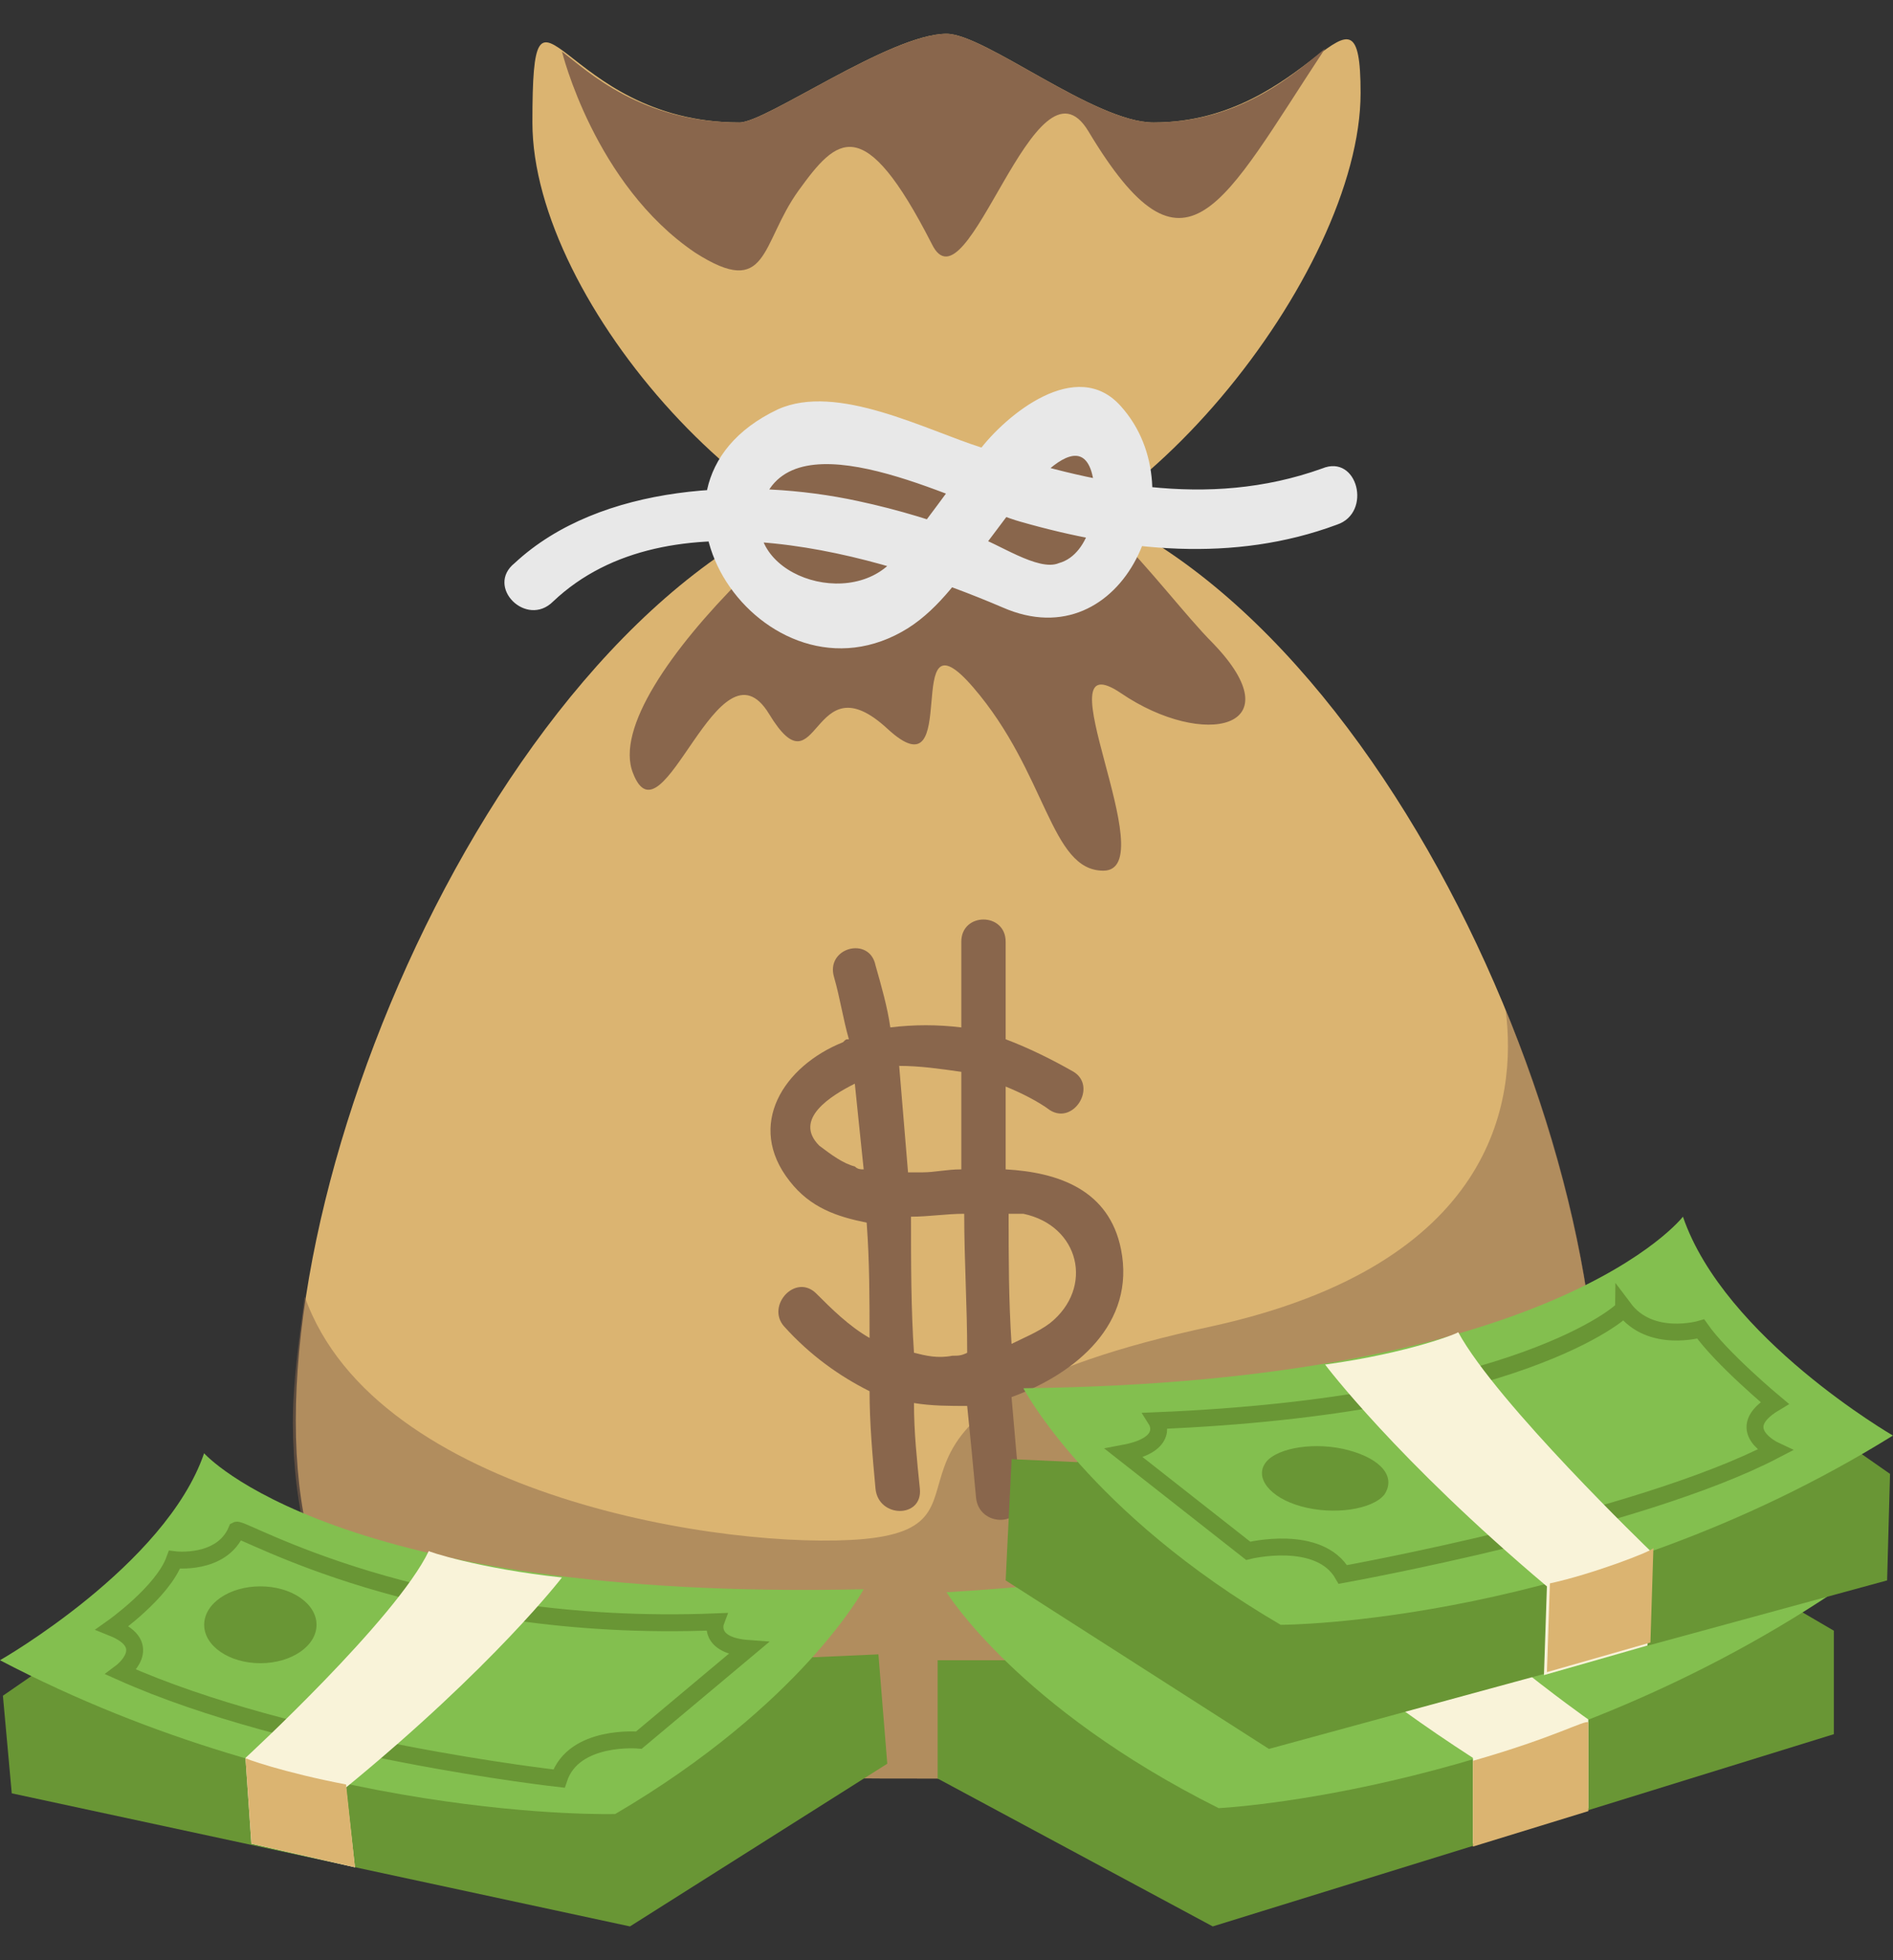 <svg width="28" height="29" viewBox="0 0 28 29" fill="none" xmlns="http://www.w3.org/2000/svg">
<rect x="0" y="0" width="28" height="29" fill="#333333" stroke="none"/>
<g clip-path="url(#clip0_1546_51281)">
<path d="M23.625 21.019C23.625 26.312 19.337 26.312 14 26.312C8.662 26.312 4.375 26.312 4.375 21.019C4.375 15.725 8.706 7.062 14 7.062C19.294 7.062 23.625 15.681 23.625 21.019Z" fill="#DBB471"/>
<path opacity="0.5" d="M23.626 21.019C23.626 19.225 23.145 17.038 22.27 14.938C22.445 16.294 22.095 18.7 17.938 19.619C12.032 20.887 15.095 22.55 12.776 22.769C10.807 22.944 5.557 22.156 4.507 19.181C4.42 19.837 4.332 20.45 4.332 21.062C4.376 26.312 8.707 26.312 14.001 26.312C19.294 26.312 23.626 26.312 23.626 21.019Z" fill="#89664C"/>
<path d="M16.581 18.482C16.406 17.607 15.662 17.344 14.875 17.3V16.075C15.094 16.163 15.356 16.294 15.531 16.425C15.881 16.644 16.231 16.075 15.881 15.857C15.575 15.682 15.225 15.507 14.875 15.375V13.932C14.875 13.494 14.219 13.494 14.219 13.932V15.2C13.869 15.157 13.519 15.157 13.169 15.2C13.125 14.894 13.037 14.588 12.95 14.282C12.862 13.844 12.206 14.019 12.337 14.457C12.425 14.763 12.469 15.069 12.556 15.375C12.512 15.375 12.512 15.375 12.469 15.419C11.594 15.769 11.025 16.644 11.681 17.475C11.987 17.869 12.381 18 12.819 18.088C12.862 18.657 12.862 19.225 12.862 19.794C12.556 19.619 12.294 19.357 12.075 19.138C11.769 18.832 11.331 19.313 11.594 19.619C11.987 20.057 12.425 20.363 12.862 20.582C12.862 21.063 12.906 21.544 12.95 22.025C12.994 22.463 13.65 22.463 13.606 22.025C13.562 21.588 13.519 21.194 13.519 20.757C13.781 20.8 14.044 20.8 14.306 20.8C14.35 21.238 14.394 21.675 14.437 22.157C14.481 22.594 15.137 22.594 15.094 22.157C15.05 21.675 15.006 21.194 14.962 20.669C15.925 20.319 16.8 19.575 16.581 18.482ZM14.219 15.857V17.3C14 17.3 13.825 17.344 13.65 17.344H13.431L13.3 15.769C13.606 15.769 13.912 15.813 14.219 15.857ZM12.644 17.257C12.469 17.213 12.294 17.082 12.119 16.95C11.725 16.557 12.294 16.207 12.644 16.032C12.687 16.469 12.731 16.863 12.775 17.3C12.731 17.3 12.687 17.3 12.644 17.257ZM14.087 20.057C13.869 20.1 13.694 20.057 13.519 20.013C13.475 19.357 13.475 18.7 13.475 18C13.737 18 14 17.957 14.262 17.957C14.262 18.657 14.306 19.313 14.306 20.013C14.219 20.057 14.175 20.057 14.087 20.057ZM15.531 19.575C15.356 19.707 15.137 19.794 14.962 19.882C14.919 19.225 14.919 18.613 14.919 17.957H15.137C15.969 18.132 16.187 19.05 15.531 19.575Z" fill="#89664C"/>
<path d="M14.875 24.562H13.869V26.312L17.938 28.5L27.125 25.656V24.125L23.757 22.156L14.875 24.562Z" fill="#699635"/>
<path d="M14 23.556C14 23.556 15.05 25.262 18.025 26.75C18.025 26.75 22.663 26.531 27.125 23.556C27.125 23.556 24.544 22.288 23.8 20.625C23.8 20.625 22.05 23.075 14 23.556Z" fill="#83BF4F"/>
<path d="M12.03 24.518L12.993 24.475L13.124 26.093L9.318 28.5L0.174 26.531L0.043 25.087L3.149 22.943L12.03 24.518Z" fill="#699635"/>
<path d="M12.775 23.512C12.775 23.512 11.856 25.219 9.1 26.837C9.1 26.837 4.594 26.969 0 24.562C0 24.562 2.45 23.163 3.019 21.5C3.019 21.5 4.944 23.688 12.775 23.512Z" fill="#83BF4F"/>
<path d="M10.587 23.994C10.587 23.994 10.456 24.344 11.068 24.388L9.45 25.744C9.45 25.744 8.487 25.656 8.268 26.313C8.268 26.313 4.331 25.875 1.793 24.738C1.793 24.738 2.318 24.344 1.662 24.081C1.662 24.081 2.406 23.556 2.581 23.075C2.581 23.075 3.281 23.163 3.5 22.638C3.587 22.594 6.212 24.169 10.587 23.994Z" stroke="#699635" stroke-width="0.25" stroke-miterlimit="10"/>
<path d="M3.851 24.606C4.31 24.606 4.682 24.352 4.682 24.038C4.682 23.723 4.31 23.469 3.851 23.469C3.392 23.469 3.02 23.723 3.02 24.038C3.02 24.352 3.392 24.606 3.851 24.606Z" fill="#699635"/>
<path d="M8.312 23.338C8.312 23.338 7.306 24.651 5.118 26.445L5.25 27.626L3.718 27.276L3.631 26.007C3.631 26.007 5.862 23.951 6.343 22.945C6.3 22.945 7.087 23.207 8.312 23.338ZM18.418 23.032C18.418 23.032 18.812 24.082 21.787 26.007V27.276L23.493 26.751V25.438C23.493 25.438 21.437 23.994 20.212 22.551L18.418 23.032Z" fill="#F9F3D9"/>
<path d="M15.925 21.631L14.963 21.587L14.875 23.381L18.769 25.874L27.913 23.381L27.956 21.805L24.762 19.574L15.925 21.631Z" fill="#699635"/>
<path d="M15.137 20.538C15.137 20.538 16.099 22.375 18.943 24.038C18.943 24.038 23.493 24.038 27.999 21.238C27.999 21.238 25.506 19.794 24.893 18C24.893 18 23.012 20.45 15.137 20.538Z" fill="#83BF4F"/>
<path d="M17.106 21.018C17.106 21.018 17.325 21.368 16.625 21.499L18.462 22.943C18.462 22.943 19.512 22.68 19.863 23.293C19.863 23.293 24.238 22.506 26.25 21.456C26.25 21.456 25.594 21.149 26.25 20.756C26.25 20.756 25.462 20.099 25.156 19.662C25.156 19.662 24.413 19.881 24.019 19.355C24.019 19.399 22.444 20.799 17.106 21.018Z" stroke="#699635" stroke-width="0.25" stroke-miterlimit="10"/>
<path d="M20.476 22.112C20.301 22.331 19.732 22.419 19.251 22.287C18.77 22.156 18.551 21.85 18.726 21.631C18.901 21.412 19.47 21.325 19.951 21.456C20.432 21.587 20.651 21.85 20.476 22.112Z" fill="#699635"/>
<path d="M19.6 20.188C19.6 20.188 20.65 21.588 22.881 23.47L22.837 24.782L24.368 24.345L24.412 22.945C24.412 22.945 22.137 20.757 21.568 19.707C21.612 19.707 20.868 20.013 19.6 20.188Z" fill="#F9F3D9"/>
<path d="M20.125 1.375C20.125 4.044 16.669 8.375 14 8.375C11.331 8.375 7.875 4.481 7.875 1.812C7.875 -0.856 8.269 1.812 10.938 1.812C11.331 1.812 13.169 0.5 14 0.5C14.569 0.5 16.188 1.812 17.062 1.812C19.381 1.812 20.125 -0.637 20.125 1.375Z" fill="#DBB471"/>
<path d="M13.213 6.319C12.951 6.494 11.682 6.363 11.288 6.669C10.763 7.063 11.507 7.981 10.982 8.55C9.932 9.6 9.101 10.781 9.363 11.438C9.801 12.575 10.632 9.338 11.376 10.563C12.12 11.788 11.988 9.731 13.126 10.781C14.263 11.831 13.301 8.9 14.395 10.169C15.488 11.438 15.532 12.881 16.32 12.881C17.238 12.881 15.357 9.425 16.582 10.256C17.807 11.088 19.163 10.781 17.938 9.513C17.545 9.119 17.02 8.419 16.407 7.806C16.188 7.588 16.363 6.45 16.145 6.275C15.882 6.056 15.226 6.756 14.963 6.625C14.438 6.363 14.613 6.844 13.826 6.975C13.301 7.15 13.738 5.969 13.213 6.319Z" fill="#89664C"/>
<path d="M8.181 8.899C9.887 7.281 12.993 8.199 14.831 8.987C16.625 9.774 17.718 7.281 16.581 6.012C15.925 5.268 14.875 6.143 14.481 6.668C14.043 7.193 13.693 7.762 13.212 8.287C12.512 9.074 10.806 8.418 11.331 7.324C11.9 6.187 14.306 7.499 15.093 7.718C16.625 8.156 18.243 8.331 19.775 7.762C20.3 7.587 20.081 6.712 19.556 6.931C17.85 7.543 16.143 7.149 14.525 6.624C13.693 6.362 12.381 5.662 11.506 6.056C9.012 7.237 11.331 10.606 13.431 9.293C13.912 8.987 14.218 8.506 14.568 8.068C14.787 7.806 15.881 6.143 16.143 6.974C16.275 7.412 16.143 8.199 15.662 8.331C15.356 8.462 14.743 8.024 14.437 7.937C13.868 7.718 13.3 7.543 12.687 7.412C11.068 7.062 8.881 7.149 7.612 8.331C7.175 8.681 7.787 9.293 8.181 8.899Z" fill="#E8E8E8"/>
<path d="M19.6 0.719C19.163 1.069 18.375 1.812 17.062 1.812C16.188 1.812 14.569 0.5 14 0.5C13.169 0.5 11.331 1.812 10.938 1.812C9.494 1.812 8.706 1.069 8.312 0.762C8.312 0.762 8.794 2.731 10.281 3.737C11.375 4.438 11.244 3.606 11.812 2.819C12.381 2.031 12.775 1.637 13.781 3.606C14.306 4.7 15.312 0.631 16.1 1.944C17.544 4.35 18.069 3.038 19.6 0.719Z" fill="#89664C"/>
<path d="M22.925 23.425L22.881 24.738L24.412 24.3L24.456 22.9C24.456 22.944 23.537 23.294 22.925 23.425ZM21.787 26.05V27.319L23.494 26.794V25.482C23.45 25.438 23.012 25.7 21.787 26.05ZM5.119 26.4L5.25 27.625L3.719 27.275L3.631 26.007C3.587 26.007 4.2 26.225 5.119 26.4Z" fill="#DBB471"/>
</g>
<defs>
<clipPath id="clip0_1546_51281">
<rect width="28" height="28" fill="white" transform="translate(0 0.5)"/>
</clipPath>
</defs>
</svg>
